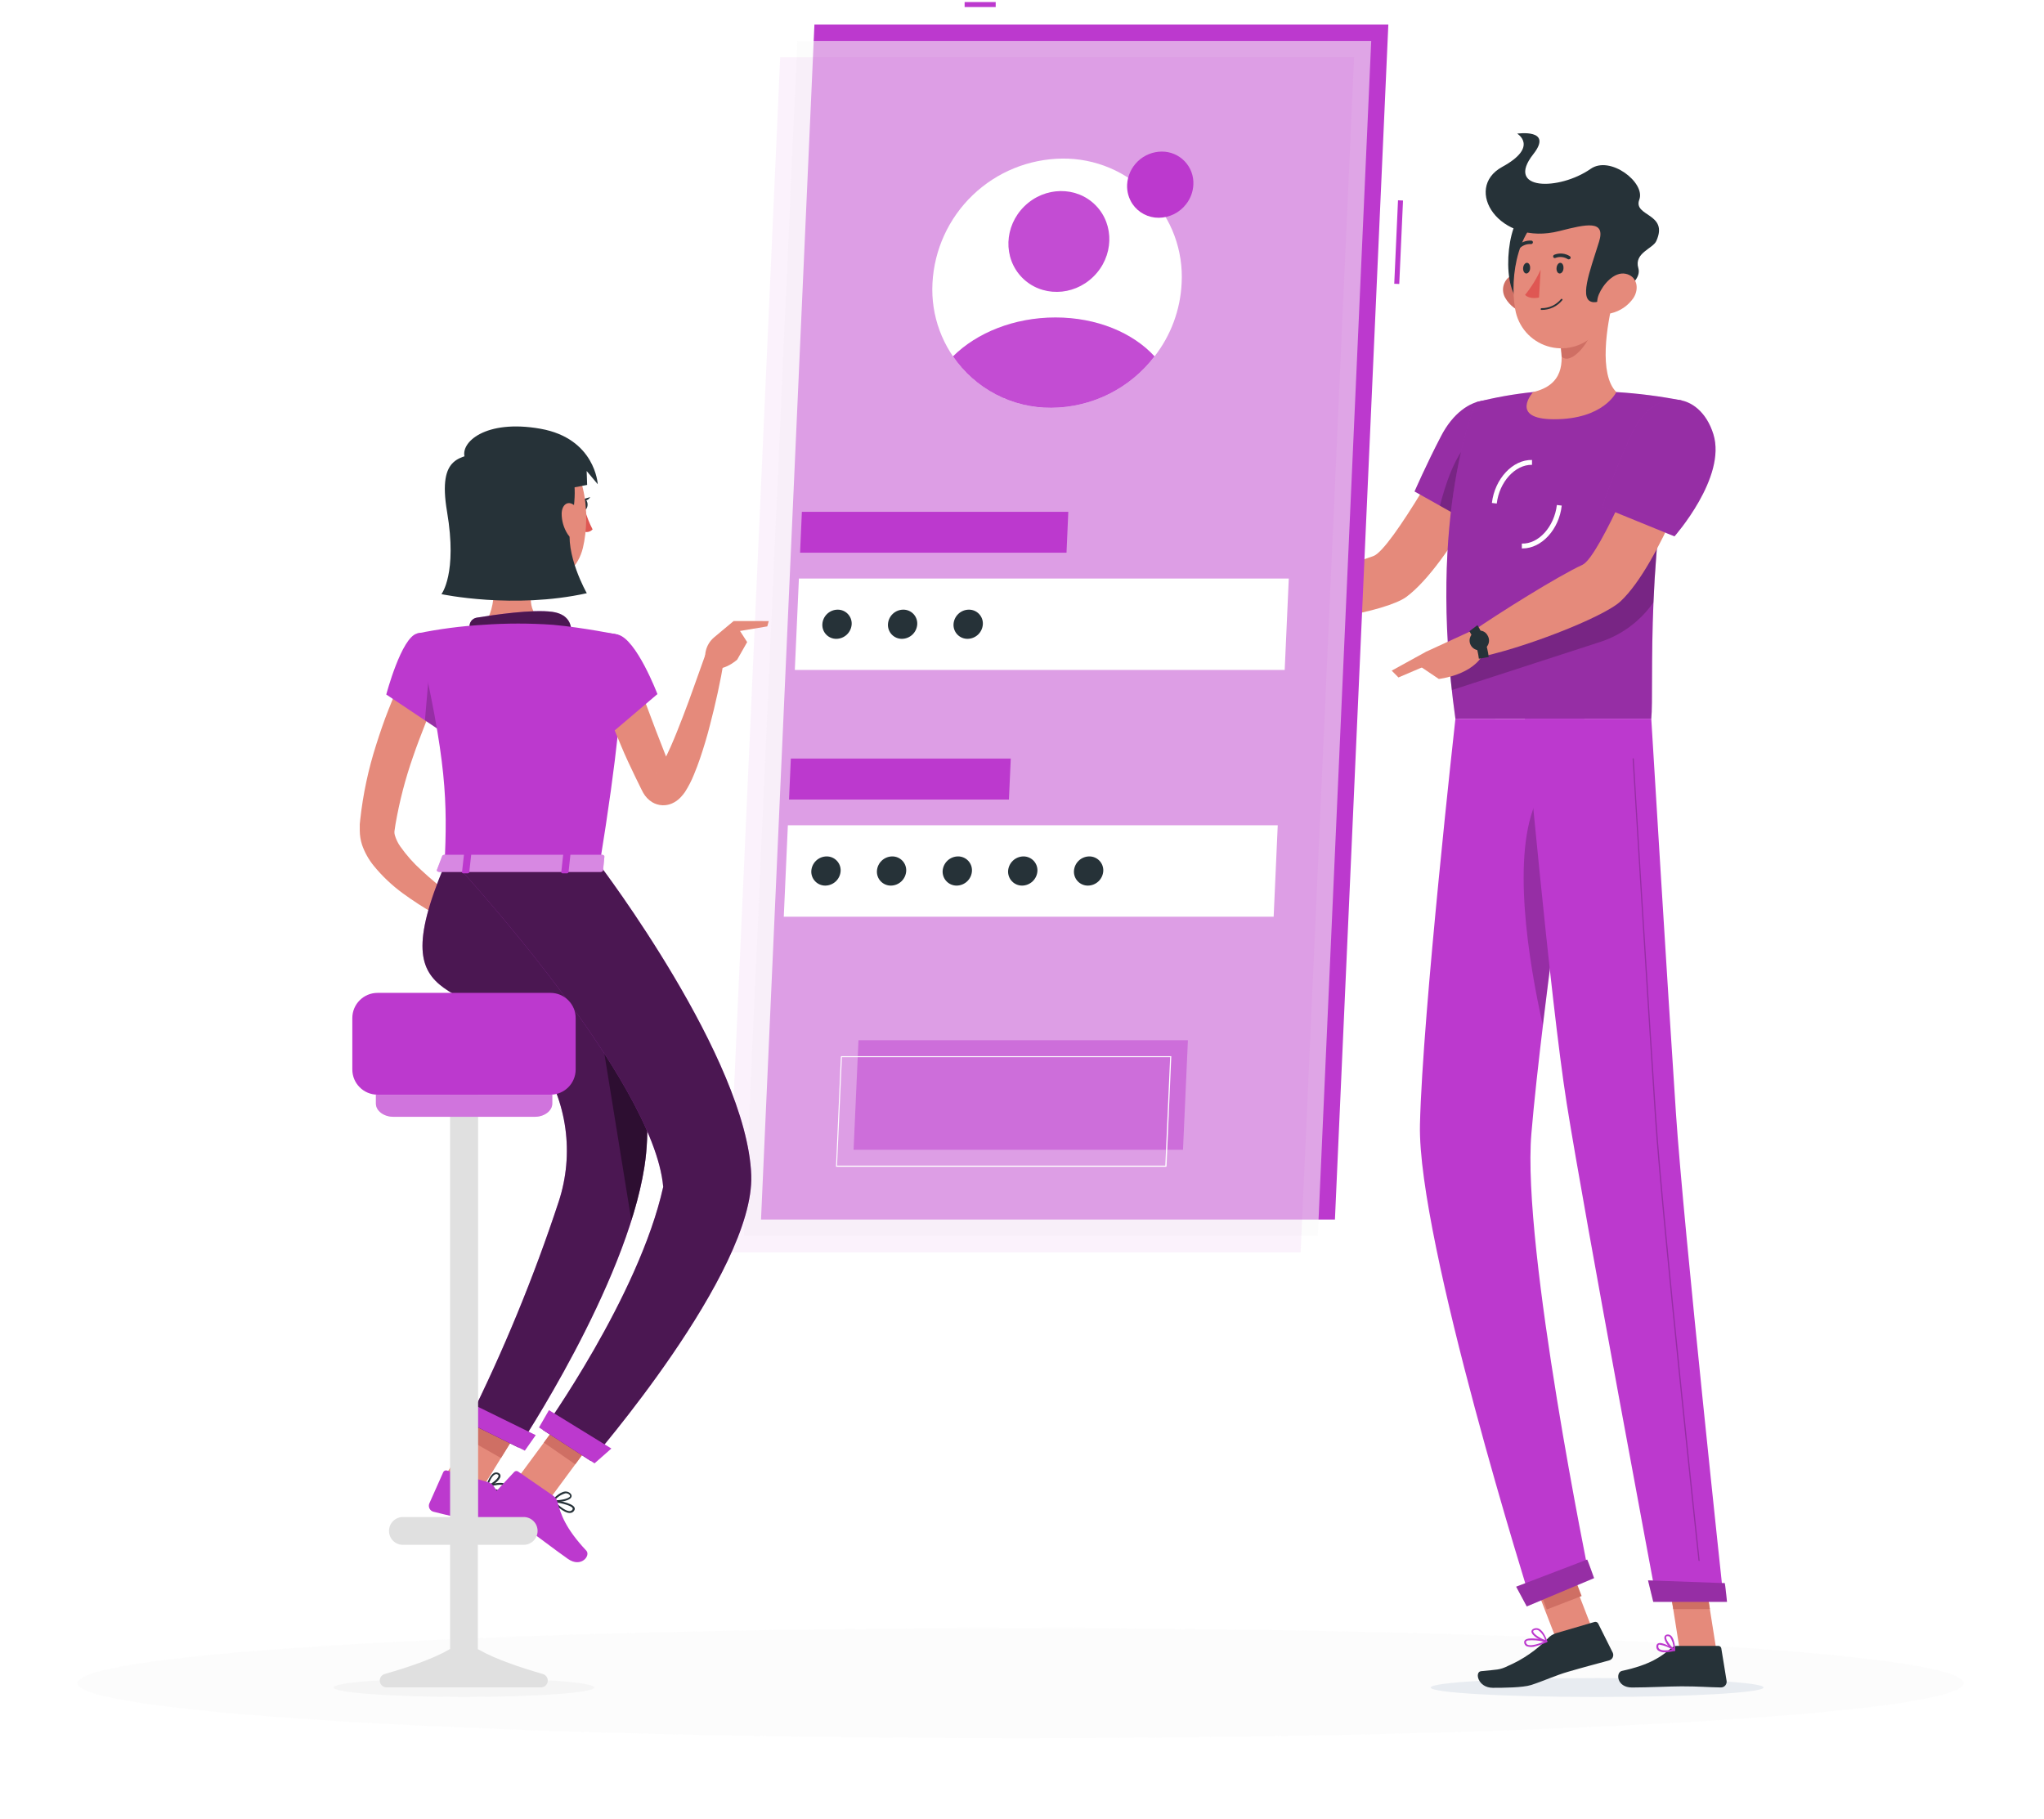 <svg width="527" height="469" viewBox="0 0 527 469" fill="none" xmlns="http://www.w3.org/2000/svg">
<g filter="url(#filter0_f_603_5920)">
<path d="M263.138 448.19C397.419 448.19 506.276 441.835 506.276 433.995C506.276 426.155 397.419 419.8 263.138 419.8C128.857 419.8 20 426.155 20 433.995C20 441.835 128.857 448.19 263.138 448.19Z" fill="#F5F5F5" fill-opacity="0.25"/>
</g>
<path d="M387.598 116.972L375.158 111.956C375.158 111.956 358.743 141.889 354.041 143.406C347.645 145.462 334.403 151.181 326.553 152.184C325.487 153.438 323.744 157.338 323.907 158.755C334.453 162.279 357.627 157.601 362.593 153.914C373.891 145.55 387.598 116.972 387.598 116.972Z" fill="#E58A7B"/>
<path d="M391.422 110.162C393.742 118.727 381.177 135.957 381.177 135.957L364.712 126.728C364.712 126.728 367.797 119.643 371.559 112.432C377.591 100.782 388.776 100.394 391.422 110.162Z" fill="#BC39CE"/>
<path opacity="0.2" d="M391.422 110.162C393.742 118.727 381.177 135.957 381.177 135.957L364.712 126.728C364.712 126.728 367.797 119.643 371.559 112.432C377.591 100.782 388.776 100.394 391.422 110.162Z" fill="black"/>
<path opacity="0.2" d="M371.245 130.414L377.729 134.051L378.87 114.15C375.095 117.047 372.437 125.774 371.245 130.414Z" fill="black"/>
<path d="M380.588 103.717C380.588 103.717 367.772 132.233 375.246 185.327H425.744C426.547 177.577 423.888 139.757 433.507 103.24C427.967 102.157 422.362 101.441 416.728 101.096C409.582 100.682 402.418 100.682 395.272 101.096C390.318 101.599 385.41 102.475 380.588 103.717Z" fill="#BC39CE"/>
<path opacity="0.2" d="M380.588 103.717C380.588 103.717 367.772 132.233 375.246 185.327H425.744C426.547 177.577 423.888 139.757 433.507 103.24C427.967 102.157 422.362 101.441 416.728 101.096C409.582 100.682 402.418 100.682 395.272 101.096C390.318 101.599 385.41 102.475 380.588 103.717Z" fill="black"/>
<g style="mix-blend-mode:multiply">
<path d="M368.875 435.124C368.8 436.478 387.949 437.569 411.637 437.569C435.325 437.569 454.611 436.478 454.687 435.124C454.762 433.77 435.626 432.691 411.925 432.691C388.225 432.691 368.963 433.782 368.875 435.124Z" fill="#E8ECF1"/>
</g>
<path d="M402.584 399.539L393.627 403.006L401.342 422.937L410.299 419.469L402.584 399.539Z" fill="#E58A7B"/>
<path d="M442.523 425.481H433.08L429.619 403.624H439.062L442.523 425.481Z" fill="#E58A7B"/>
<path d="M432.428 424.39H443.037C443.221 424.39 443.399 424.456 443.539 424.575C443.679 424.695 443.772 424.86 443.802 425.042L445.169 433.431C445.198 433.641 445.181 433.856 445.119 434.059C445.058 434.262 444.954 434.45 444.813 434.61C444.673 434.769 444.5 434.896 444.306 434.983C444.112 435.07 443.901 435.113 443.689 435.111C439.99 435.049 438.209 434.823 433.544 434.823C430.672 434.823 424.766 435.124 420.778 435.124C416.791 435.124 416.527 431.211 418.17 430.848C425.544 429.255 428.403 427.086 430.861 424.979C431.294 424.598 431.851 424.389 432.428 424.39Z" fill="#263238"/>
<path d="M401.078 421.154L411.11 418.22C411.289 418.169 411.48 418.181 411.651 418.254C411.822 418.327 411.963 418.457 412.051 418.621L415.813 426.145C415.9 426.336 415.945 426.543 415.943 426.753C415.942 426.963 415.895 427.17 415.806 427.36C415.716 427.55 415.586 427.718 415.425 427.853C415.264 427.987 415.075 428.085 414.872 428.139C411.223 429.142 408.778 429.756 404.213 431.086C401.066 432.001 397.855 433.493 394.745 434.484C392.589 435.174 387.522 435.199 384.901 435.199C381.027 435.199 380.161 431.111 381.829 430.923C386.03 430.459 386.594 430.672 388.914 429.506C392.71 427.846 396.151 425.47 399.047 422.508C399.593 421.886 400.294 421.419 401.078 421.154Z" fill="#263238"/>
<path d="M328.133 152.134L317.75 147.782L313.474 159.294C317.729 159.942 322.059 159.942 326.315 159.294L328.133 152.134Z" fill="#E58A7B"/>
<path d="M310.025 147.481L309.749 155.131L313.474 159.269L317.75 147.757L310.025 147.481Z" fill="#E58A7B"/>
<path d="M403.812 401.232L394.828 404.7L398.807 415.007L407.791 411.538L403.812 401.232Z" fill="#CF6F64"/>
<path d="M439.062 403.624H429.619L431.412 414.897H440.855L439.062 403.624Z" fill="#CF6F64"/>
<path opacity="0.2" d="M373.641 170.969C373.829 173.239 374.042 175.558 374.318 177.941L411.862 165.752C417.726 164.014 422.821 160.33 426.309 155.306C426.459 151.958 426.647 148.434 426.936 144.76C427.061 142.979 427.211 141.149 427.374 139.293C427.537 137.437 427.763 135.38 428.001 133.399L373.641 170.969Z" fill="black"/>
<path d="M385.905 129.838L384.651 129.687C385.391 123.417 390.068 118.477 394.996 118.602V119.856C390.682 119.768 386.569 124.22 385.905 129.838Z" fill="white"/>
<path d="M392.589 141.412H392.375V140.158C396.689 140.321 400.74 135.819 401.404 130.213L402.658 130.364C401.994 136.496 397.467 141.412 392.589 141.412Z" fill="white"/>
<path d="M416.026 76.931C414.258 83.841 412.176 96.494 416.728 101.096C416.728 101.096 413.543 108.106 400.714 108.106C388.99 108.106 395.272 101.096 395.272 101.096C403.072 99.265 403.21 93.572 402.182 88.18L416.026 76.931Z" fill="#E58A7B"/>
<path d="M410.383 81.521L402.194 88.18C402.448 89.419 402.595 90.677 402.633 91.942C405.028 94.324 409.831 88.293 410.32 85.208C410.569 83.993 410.59 82.743 410.383 81.521Z" fill="#CF6F64"/>
<path d="M388.112 76.844C388.682 77.831 389.449 78.691 390.366 79.368C391.283 80.046 392.33 80.527 393.441 80.781C396.451 81.446 397.956 78.674 397.128 75.891C396.388 73.383 393.918 70.009 390.858 70.586C390.203 70.721 389.589 71.011 389.069 71.432C388.549 71.853 388.137 72.392 387.868 73.005C387.599 73.618 387.481 74.286 387.523 74.954C387.566 75.622 387.767 76.27 388.112 76.844Z" fill="#CF6F64"/>
<path d="M393.09 54.735C388.4 56.88 386.745 75.514 392.639 78.273C398.532 81.032 401.968 50.66 393.09 54.735Z" fill="#263238"/>
<path d="M417.455 66.536C416.327 75.891 416.201 81.395 411.185 86.186C409.631 87.775 407.668 88.905 405.512 89.449C403.356 89.993 401.092 89.93 398.97 89.269C396.847 88.607 394.949 87.372 393.484 85.699C392.019 84.027 391.046 81.982 390.67 79.79C389.153 71.389 391.247 57.507 400.627 53.782C402.597 52.913 404.765 52.587 406.904 52.837C409.044 53.088 411.077 53.906 412.794 55.207C414.511 56.508 415.848 58.244 416.668 60.236C417.487 62.228 417.759 64.403 417.455 66.536Z" fill="#E58A7B"/>
<path d="M402.044 59.576C408.991 57.807 414.095 56.604 412.264 62.385C409.844 70.109 406.934 77.583 410.834 77.922C413.217 78.135 423.75 73.671 422.409 69.144C421.242 65.206 426.171 64.128 427.048 62.134C430.296 54.911 421.004 55.864 422.659 51.475C424.315 47.086 415.135 40.013 410.119 43.537C401.956 49.23 387.949 49.142 395.31 39.775C400.589 33.091 391.171 34.458 391.171 34.458C391.171 34.458 396.865 37.831 387.284 43.048C377.152 48.616 386.444 63.576 402.044 59.576Z" fill="#263238"/>
<path d="M421.142 76.844C419.771 78.828 417.71 80.232 415.361 80.781C412.264 81.446 411.072 78.674 412.239 75.891C413.28 73.383 416.139 70.009 419.098 70.586C422.058 71.163 422.735 74.386 421.142 76.844Z" fill="#E58A7B"/>
<path d="M375.246 185.327C375.246 185.327 366.769 261.194 366.104 289.985C365.427 319.931 394.833 413.367 394.833 413.367L409.881 407.097C409.881 407.097 392.325 321.724 394.833 292.318C397.492 260.253 408.477 185.377 408.477 185.377L375.246 185.327Z" fill="#BC39CE"/>
<path opacity="0.2" d="M396.313 206.156C389.554 220.176 394.106 247.902 397.768 264.329C399.159 252.73 400.815 240.139 402.382 228.49C402.232 210.583 400.84 196.751 396.313 206.156Z" fill="black"/>
<path d="M409.217 402.131C409.292 402.131 410.997 406.922 410.997 406.922L393.642 414.22L390.908 409.129L409.217 402.131Z" fill="#BC39CE"/>
<path d="M393.165 185.327C393.165 185.327 399.649 257.482 403.937 284.506C408.652 314.112 427.136 412.714 427.136 412.714H444.429C444.429 412.714 434.071 316.508 432.115 287.189C429.983 255.388 425.744 185.327 425.744 185.327H393.165Z" fill="#BC39CE"/>
<path d="M444.692 408.213C444.767 408.213 445.269 413.041 445.269 413.041H426.258L424.904 407.498L444.692 408.213Z" fill="#BC39CE"/>
<path opacity="0.2" d="M438.071 402.495C438.032 402.495 437.994 402.481 437.964 402.456C437.934 402.431 437.914 402.395 437.908 402.357C437.808 401.479 428.465 314.577 426.71 288.243C424.804 259.676 420.966 196.312 420.929 195.672C420.927 195.652 420.93 195.631 420.937 195.611C420.943 195.591 420.954 195.573 420.968 195.558C420.982 195.542 421 195.53 421.019 195.522C421.038 195.513 421.059 195.509 421.079 195.509C421.121 195.509 421.16 195.525 421.19 195.553C421.221 195.58 421.239 195.619 421.242 195.66C421.242 196.299 425.117 259.614 427.023 288.23C428.779 314.564 438.121 401.404 438.209 402.344C438.213 402.365 438.212 402.386 438.207 402.406C438.201 402.427 438.192 402.446 438.179 402.462C438.166 402.479 438.15 402.493 438.131 402.502C438.113 402.512 438.092 402.518 438.071 402.52V402.495Z" fill="black"/>
<path d="M403.11 69.144C403.11 69.909 402.633 70.523 402.131 70.523C401.63 70.523 401.266 69.909 401.316 69.144C401.366 68.379 401.793 67.765 402.294 67.765C402.796 67.765 403.16 68.392 403.11 69.144Z" fill="#263238"/>
<path d="M394.507 69.144C394.507 69.909 394.018 70.523 393.529 70.523C393.04 70.523 392.664 69.909 392.701 69.144C392.739 68.379 393.19 67.765 393.692 67.765C394.194 67.765 394.557 68.392 394.507 69.144Z" fill="#263238"/>
<path d="M397.216 69.532C396.169 71.868 394.82 74.056 393.203 76.04C394.457 77.294 396.802 76.718 396.802 76.718L397.216 69.532Z" fill="#DF5753"/>
<path d="M397.441 79.916C397.412 79.916 397.384 79.91 397.357 79.898C397.33 79.887 397.306 79.87 397.286 79.849C397.266 79.828 397.251 79.803 397.241 79.775C397.231 79.748 397.227 79.719 397.228 79.69C397.231 79.629 397.258 79.572 397.302 79.529C397.347 79.487 397.405 79.464 397.467 79.464C398.426 79.471 399.374 79.263 400.242 78.855C401.11 78.447 401.876 77.849 402.483 77.107C402.526 77.069 402.582 77.048 402.639 77.048C402.697 77.048 402.753 77.069 402.796 77.107C402.837 77.149 402.859 77.205 402.859 77.263C402.859 77.322 402.837 77.378 402.796 77.42C402.146 78.21 401.328 78.843 400.402 79.275C399.475 79.707 398.464 79.926 397.441 79.916Z" fill="#263238"/>
<path d="M404.639 66.837C404.579 66.867 404.513 66.883 404.445 66.883C404.377 66.883 404.311 66.867 404.251 66.837C403.782 66.533 403.248 66.345 402.692 66.286C402.137 66.227 401.575 66.3 401.053 66.498C401.002 66.523 400.947 66.538 400.89 66.542C400.833 66.546 400.776 66.538 400.722 66.519C400.668 66.501 400.619 66.471 400.577 66.433C400.534 66.395 400.5 66.349 400.476 66.297C400.43 66.186 400.428 66.06 400.473 65.948C400.517 65.835 400.604 65.745 400.714 65.695C401.37 65.428 402.081 65.322 402.786 65.388C403.491 65.453 404.17 65.688 404.765 66.072C404.813 66.104 404.854 66.146 404.886 66.195C404.917 66.244 404.939 66.298 404.95 66.355C404.96 66.412 404.959 66.471 404.947 66.528C404.935 66.585 404.911 66.638 404.878 66.686C404.814 66.758 404.732 66.81 404.639 66.837Z" fill="#263238"/>
<path d="M391.184 64.329C391.117 64.312 391.056 64.278 391.008 64.228C390.967 64.187 390.934 64.138 390.911 64.085C390.888 64.031 390.877 63.973 390.877 63.915C390.877 63.856 390.888 63.798 390.911 63.745C390.934 63.691 390.967 63.642 391.008 63.601C391.489 63.062 392.088 62.641 392.758 62.372C393.428 62.102 394.151 61.99 394.871 62.046C394.928 62.055 394.984 62.076 395.033 62.107C395.082 62.138 395.125 62.179 395.158 62.227C395.191 62.275 395.213 62.33 395.224 62.387C395.235 62.444 395.235 62.503 395.222 62.56C395.195 62.676 395.127 62.779 395.03 62.848C394.933 62.917 394.814 62.949 394.695 62.937C394.125 62.901 393.555 62.995 393.027 63.212C392.499 63.429 392.027 63.764 391.648 64.191C391.591 64.254 391.517 64.3 391.435 64.325C391.354 64.349 391.267 64.35 391.184 64.329Z" fill="#263238"/>
<path d="M438.36 115.58L425.318 112.106C425.318 112.106 412.527 143.594 408 145.638C401.856 148.447 386.293 158.178 379.672 162.78C379.309 164.348 379.597 168.498 380.425 169.639C391.711 167.583 413.317 159.269 417.832 155.043C428.127 145.4 438.36 115.58 438.36 115.58Z" fill="#E58A7B"/>
<path d="M429.255 426.045C428.619 426.095 427.985 425.922 427.462 425.556C427.301 425.41 427.18 425.225 427.112 425.018C427.044 424.811 427.03 424.59 427.074 424.377C427.081 424.244 427.125 424.115 427.2 424.005C427.275 423.894 427.379 423.806 427.5 423.75C428.553 423.211 431.5 425.079 431.839 425.293C431.876 425.315 431.905 425.35 431.92 425.391C431.936 425.431 431.938 425.476 431.926 425.518C431.916 425.562 431.894 425.602 431.863 425.635C431.832 425.668 431.794 425.693 431.751 425.706C430.933 425.907 430.097 426.021 429.255 426.045ZM428.001 424.089C427.906 424.068 427.808 424.068 427.713 424.089C427.665 424.113 427.625 424.151 427.598 424.198C427.572 424.245 427.559 424.298 427.563 424.352C427.529 424.498 427.535 424.65 427.579 424.793C427.623 424.936 427.704 425.065 427.813 425.167C428.302 425.606 429.531 425.656 431.149 425.343C430.186 424.708 429.101 424.281 427.964 424.089H428.001Z" fill="#BC39CE"/>
<path d="M431.688 425.706C431.656 425.716 431.62 425.716 431.588 425.706C430.647 425.179 428.879 423.11 429.143 422.057C429.182 421.89 429.276 421.741 429.41 421.634C429.545 421.527 429.711 421.468 429.882 421.467C430.051 421.445 430.222 421.459 430.384 421.509C430.547 421.559 430.696 421.643 430.823 421.756C431.864 422.646 431.926 425.38 431.926 425.518C431.933 425.559 431.925 425.601 431.904 425.637C431.884 425.674 431.852 425.702 431.814 425.719C431.772 425.727 431.728 425.723 431.688 425.706ZM430.008 421.881H429.92C429.632 421.881 429.594 422.044 429.582 422.107C429.431 422.721 430.547 424.289 431.475 425.029C431.471 423.969 431.143 422.937 430.535 422.069C430.389 421.942 430.201 421.875 430.008 421.881Z" fill="#BC39CE"/>
<path d="M395.962 424.478C395.194 424.745 394.359 424.745 393.592 424.478C393.417 424.383 393.27 424.246 393.162 424.08C393.055 423.913 392.991 423.722 392.977 423.525C392.961 423.401 392.977 423.275 393.023 423.158C393.069 423.042 393.144 422.939 393.241 422.86C394.244 421.957 398.344 422.86 398.808 423.035C398.852 423.047 398.891 423.073 398.919 423.109C398.946 423.146 398.96 423.191 398.959 423.236C398.961 423.283 398.949 423.33 398.924 423.37C398.899 423.41 398.864 423.442 398.821 423.462C397.897 423.879 396.941 424.218 395.962 424.478ZM393.918 422.985C393.774 423.014 393.641 423.079 393.529 423.173C393.489 423.203 393.458 423.244 393.441 423.291C393.423 423.337 393.419 423.388 393.429 423.437C393.437 423.568 393.478 423.696 393.548 423.808C393.618 423.919 393.715 424.012 393.83 424.076C394.495 424.427 396.037 424.152 398.031 423.311C396.688 422.973 395.297 422.862 393.918 422.985Z" fill="#BC39CE"/>
<path d="M398.783 423.462H398.683C397.429 423.236 394.921 421.794 394.846 420.715C394.846 420.465 394.959 420.114 395.56 419.913C395.764 419.84 395.98 419.81 396.195 419.823C396.411 419.836 396.621 419.892 396.814 419.988C398.169 420.653 398.884 423.06 398.921 423.173C398.93 423.211 398.929 423.251 398.918 423.288C398.907 423.325 398.886 423.359 398.859 423.386C398.84 423.417 398.814 423.443 398.783 423.462ZM395.811 420.289H395.686C395.297 420.427 395.297 420.59 395.297 420.64C395.297 421.292 397.115 422.484 398.382 422.885C398.09 421.878 397.473 420.996 396.626 420.377C396.375 420.249 396.085 420.218 395.811 420.289Z" fill="#BC39CE"/>
<path d="M380.738 162.04L367.659 168.059L366.142 171.821L370.97 175.069C370.97 175.069 379.998 174.091 382.569 168.285L380.738 162.04Z" fill="#E58A7B"/>
<path d="M381.29 169.852C380.998 167.339 380.168 164.919 378.857 162.755L380.926 161.2C382.483 163.693 383.476 166.496 383.836 169.413L381.29 169.852Z" fill="#263238"/>
<path d="M383.522 163.821C383.799 164.256 383.934 164.765 383.911 165.28C383.888 165.795 383.706 166.29 383.392 166.698C383.077 167.106 382.644 167.407 382.152 167.561C381.66 167.714 381.133 167.712 380.642 167.555C380.151 167.398 379.721 167.094 379.409 166.684C379.097 166.273 378.919 165.777 378.899 165.262C378.88 164.747 379.019 164.238 379.299 163.806C379.579 163.373 379.985 163.036 380.462 162.843C380.998 162.569 381.62 162.519 382.193 162.702C382.766 162.885 383.244 163.287 383.522 163.821Z" fill="#263238"/>
<path d="M358.818 172.925L360.561 174.68L372.299 169.664L367.659 168.059L358.818 172.925Z" fill="#E58A7B"/>
<path opacity="0.2" d="M409.217 402.131C409.292 402.131 410.997 406.922 410.997 406.922L393.642 414.22L390.908 409.129L409.217 402.131Z" fill="black"/>
<path opacity="0.2" d="M444.692 408.213C444.767 408.213 445.269 413.041 445.269 413.041H426.258L424.904 407.498L444.692 408.213Z" fill="black"/>
<path d="M441.758 111.968C445.206 123.091 431.726 138.302 431.726 138.302L413.104 130.703C415.311 124.274 417.856 117.966 420.728 111.805C426.447 99.478 438.272 100.745 441.758 111.968Z" fill="#BC39CE"/>
<path opacity="0.2" d="M441.758 111.968C445.206 123.091 431.726 138.302 431.726 138.302L413.104 130.703C415.311 124.274 417.856 117.966 420.728 111.805C426.447 99.478 438.272 100.745 441.758 111.968Z" fill="black"/>
<path d="M256.718 0.525H248.705V1.817H256.718V0.525Z" fill="#BC39CE"/>
<path d="M360.446 51.646L359.476 73.168L360.767 73.226L361.736 51.704L360.446 51.646Z" fill="#BC39CE"/>
<path d="M357.953 6.319H209.981L196.212 314.452H344.184L357.953 6.319Z" fill="#BC39CE"/>
<path opacity="0.56" d="M353.539 10.557H205.567L191.798 318.69H339.77L353.539 10.557Z" fill="#FAFAFA"/>
<path opacity="0.07" d="M349.125 14.783H201.153L187.371 322.916H335.343L349.125 14.783Z" fill="#BC39CE"/>
<path d="M332.284 149.174H205.981L204.927 172.749H331.23L332.284 149.174Z" fill="white"/>
<path d="M275.44 131.969H206.746L206.282 142.515H274.976L275.44 131.969Z" fill="#BC39CE"/>
<path d="M329.437 212.802H203.134L202.081 236.377H328.384L329.437 212.802Z" fill="white"/>
<path opacity="0.47" d="M306.276 268.216H221.342L220.076 296.469H305.009L306.276 268.216Z" fill="#BC39CE"/>
<path d="M300.595 300.858H215.662C215.625 300.868 215.586 300.868 215.549 300.858C215.536 300.822 215.536 300.782 215.549 300.745L216.803 272.48C216.803 272.461 216.807 272.442 216.814 272.424C216.822 272.407 216.833 272.391 216.847 272.378C216.862 272.365 216.878 272.355 216.897 272.349C216.915 272.343 216.934 272.341 216.953 272.342H301.887C301.902 272.335 301.919 272.331 301.937 272.331C301.954 272.331 301.971 272.335 301.987 272.342C301.996 272.358 302 272.375 302 272.392C302 272.41 301.996 272.427 301.987 272.443L300.758 300.771C300.743 300.8 300.719 300.824 300.69 300.84C300.661 300.855 300.628 300.862 300.595 300.858ZM215.812 300.557H300.445L301.699 272.593H217.066L215.812 300.557Z" fill="white"/>
<path d="M260.605 195.598H203.899L203.435 206.156H260.128L260.605 195.598Z" fill="#BC39CE"/>
<path d="M304.658 73.019C304.334 79.88 301.894 86.472 297.673 91.891C294.549 95.984 290.528 99.307 285.92 101.605C281.311 103.903 276.238 105.114 271.088 105.146C266.927 105.178 262.804 104.357 258.972 102.735C255.14 101.113 251.68 98.723 248.807 95.713C245.933 92.703 243.706 89.137 242.263 85.234C240.82 81.331 240.191 77.174 240.416 73.019C240.857 64.396 244.575 56.268 250.81 50.296C257.045 44.324 265.327 40.96 273.96 40.891C278.124 40.852 282.252 41.668 286.089 43.287C289.926 44.907 293.39 47.296 296.267 50.307C299.144 53.318 301.373 56.886 302.816 60.793C304.259 64.699 304.886 68.86 304.658 73.019Z" fill="white"/>
<path d="M307.68 47.612C307.598 49.437 306.95 51.19 305.824 52.629C304.992 53.716 303.922 54.598 302.696 55.209C301.47 55.82 300.121 56.142 298.752 56.152C297.425 56.16 296.116 55.843 294.94 55.229C293.764 54.615 292.757 53.722 292.005 52.629C291.01 51.151 290.518 49.392 290.601 47.612C290.722 45.323 291.712 43.166 293.369 41.582C295.025 39.997 297.224 39.104 299.517 39.085C300.623 39.075 301.719 39.292 302.738 39.721C303.757 40.151 304.677 40.785 305.442 41.584C306.207 42.383 306.8 43.33 307.185 44.367C307.57 45.403 307.738 46.508 307.68 47.612Z" fill="#BC39CE"/>
<path d="M219.587 160.962C219.526 161.972 219.085 162.922 218.352 163.621C217.619 164.319 216.649 164.713 215.637 164.724C215.148 164.73 214.663 164.635 214.212 164.446C213.761 164.257 213.354 163.978 213.016 163.625C212.677 163.273 212.415 162.854 212.244 162.396C212.074 161.938 211.999 161.45 212.025 160.962C212.079 159.949 212.519 158.996 213.253 158.296C213.987 157.597 214.961 157.205 215.975 157.2C216.463 157.196 216.947 157.292 217.397 157.481C217.847 157.671 218.254 157.95 218.592 158.302C218.93 158.655 219.192 159.072 219.364 159.529C219.535 159.987 219.611 160.474 219.587 160.962Z" fill="#263238"/>
<path d="M236.491 160.961C236.433 161.973 235.993 162.925 235.259 163.624C234.526 164.322 233.554 164.716 232.54 164.723C232.053 164.728 231.569 164.632 231.12 164.442C230.671 164.252 230.265 163.973 229.928 163.62C229.591 163.268 229.329 162.85 229.16 162.393C228.99 161.936 228.916 161.449 228.941 160.961C228.996 159.951 229.433 158.999 230.165 158.3C230.897 157.601 231.867 157.208 232.879 157.199C233.368 157.194 233.853 157.288 234.303 157.477C234.754 157.666 235.161 157.945 235.5 158.298C235.838 158.651 236.101 159.069 236.271 159.527C236.442 159.985 236.516 160.473 236.491 160.961Z" fill="#263238"/>
<path d="M253.407 160.961C253.35 161.973 252.909 162.925 252.176 163.624C251.442 164.322 250.47 164.716 249.457 164.723C248.969 164.727 248.485 164.632 248.035 164.442C247.585 164.253 247.178 163.973 246.84 163.621C246.502 163.269 246.24 162.851 246.068 162.394C245.897 161.937 245.821 161.449 245.845 160.961C245.903 159.95 246.343 158.998 247.077 158.299C247.81 157.601 248.782 157.207 249.795 157.199C250.284 157.194 250.769 157.288 251.22 157.477C251.671 157.666 252.078 157.945 252.416 158.298C252.755 158.651 253.017 159.069 253.188 159.527C253.358 159.985 253.433 160.473 253.407 160.961Z" fill="#263238"/>
<path d="M216.74 224.59C216.68 225.6 216.239 226.55 215.506 227.248C214.773 227.947 213.802 228.341 212.79 228.352C212.302 228.356 211.818 228.26 211.368 228.07C210.918 227.881 210.511 227.601 210.173 227.249C209.835 226.897 209.573 226.479 209.402 226.022C209.23 225.565 209.155 225.077 209.178 224.59C209.236 223.578 209.676 222.626 210.41 221.928C211.143 221.229 212.115 220.836 213.129 220.828C213.617 220.824 214.101 220.919 214.551 221.109C215.001 221.299 215.407 221.578 215.745 221.93C216.083 222.283 216.346 222.7 216.517 223.157C216.688 223.615 216.764 224.102 216.74 224.59Z" fill="#263238"/>
<path d="M233.644 224.59C233.587 225.599 233.148 226.549 232.417 227.248C231.686 227.946 230.717 228.341 229.706 228.352C229.218 228.358 228.733 228.263 228.282 228.074C227.831 227.885 227.424 227.606 227.086 227.253C226.747 226.901 226.485 226.482 226.314 226.024C226.144 225.566 226.069 225.078 226.095 224.59C226.152 223.578 226.592 222.626 227.326 221.928C228.06 221.229 229.032 220.836 230.045 220.828C230.533 220.824 231.016 220.919 231.465 221.109C231.915 221.299 232.32 221.579 232.657 221.931C232.995 222.283 233.256 222.701 233.426 223.158C233.595 223.616 233.67 224.103 233.644 224.59Z" fill="#263238"/>
<path d="M250.598 224.59C250.541 225.601 250.101 226.553 249.367 227.252C248.633 227.951 247.661 228.344 246.648 228.352C246.16 228.354 245.677 228.257 245.228 228.067C244.779 227.877 244.373 227.597 244.035 227.245C243.698 226.894 243.435 226.477 243.263 226.02C243.092 225.564 243.014 225.077 243.036 224.59C243.097 223.579 243.538 222.629 244.271 221.931C245.004 221.233 245.974 220.839 246.987 220.828C247.475 220.822 247.96 220.917 248.411 221.106C248.862 221.294 249.269 221.574 249.607 221.926C249.946 222.279 250.208 222.697 250.379 223.155C250.549 223.614 250.624 224.102 250.598 224.59Z" fill="#263238"/>
<path d="M267.477 224.59C267.417 225.6 266.976 226.55 266.243 227.248C265.509 227.947 264.539 228.341 263.527 228.352C263.039 228.354 262.556 228.257 262.107 228.067C261.658 227.877 261.252 227.597 260.914 227.245C260.577 226.893 260.314 226.477 260.142 226.02C259.97 225.564 259.893 225.077 259.915 224.59C259.975 223.579 260.417 222.629 261.15 221.931C261.883 221.233 262.853 220.839 263.865 220.828C264.354 220.824 264.838 220.919 265.287 221.109C265.737 221.299 266.144 221.578 266.482 221.93C266.82 222.283 267.083 222.7 267.254 223.157C267.425 223.615 267.501 224.102 267.477 224.59Z" fill="#263238"/>
<path d="M284.456 224.59C284.396 225.6 283.955 226.55 283.222 227.248C282.489 227.947 281.518 228.341 280.506 228.352C280.017 228.358 279.532 228.263 279.082 228.074C278.631 227.885 278.224 227.606 277.885 227.253C277.547 226.901 277.284 226.482 277.114 226.024C276.943 225.566 276.869 225.078 276.894 224.59C276.952 223.578 277.392 222.626 278.126 221.928C278.859 221.229 279.831 220.836 280.845 220.828C281.333 220.824 281.817 220.919 282.267 221.109C282.717 221.299 283.123 221.578 283.461 221.93C283.799 222.283 284.062 222.7 284.233 223.157C284.404 223.615 284.48 224.102 284.456 224.59Z" fill="#263238"/>
<path d="M281.89 71.345C287.138 66.213 287.417 57.986 282.512 52.97C277.607 47.954 269.375 48.048 264.127 53.181C258.878 58.314 258.599 66.541 263.505 71.557C268.41 76.573 276.641 76.478 281.89 71.345Z" fill="#BC39CE"/>
<path d="M297.673 91.891C294.549 95.985 290.528 99.308 285.92 101.605C281.311 103.903 276.238 105.114 271.088 105.146C266.095 105.189 261.168 104.002 256.742 101.69C252.316 99.379 248.526 96.013 245.707 91.891C251.802 85.822 261.445 81.859 272.129 81.859C282.813 81.859 292.118 85.822 297.673 91.891Z" fill="#BC39CE"/>
<path opacity="0.1" d="M281.89 71.345C287.138 66.213 287.417 57.986 282.512 52.97C277.607 47.954 269.375 48.048 264.127 53.181C258.878 58.314 258.599 66.541 263.505 71.557C268.41 76.573 276.641 76.478 281.89 71.345Z" fill="white"/>
<path opacity="0.1" d="M297.673 91.891C294.549 95.985 290.528 99.308 285.92 101.605C281.311 103.903 276.238 105.114 271.088 105.146C266.095 105.189 261.168 104.002 256.742 101.69C252.316 99.379 248.526 96.013 245.707 91.891C251.802 85.822 261.445 81.859 272.129 81.859C282.813 81.859 292.118 85.822 297.673 91.891Z" fill="white"/>
<path d="M113.172 178.43C111.981 181.038 110.727 183.91 109.636 186.693C108.545 189.477 107.429 192.349 106.463 195.208C104.492 200.843 102.99 206.631 101.974 212.513L101.698 214.357C101.672 214.673 101.702 214.991 101.786 215.297C102.082 216.336 102.548 217.32 103.165 218.206C104.776 220.502 106.644 222.606 108.733 224.476C110.936 226.525 113.246 228.455 115.655 230.257C118.063 232.113 120.596 233.919 123.091 235.625L120.746 240.026C114.788 237.43 109.132 234.188 103.88 230.358C101.078 228.314 98.55 225.921 96.356 223.235C95.056 221.636 94.042 219.825 93.359 217.88C92.962 216.666 92.759 215.396 92.757 214.118C92.757 213.817 92.757 213.379 92.757 213.165V212.551L92.882 211.297C93.601 204.764 94.975 198.319 96.983 192.061C97.961 188.976 99.002 185.903 100.193 182.906C101.385 179.909 102.614 176.975 104.131 173.928L113.172 178.43Z" fill="#E58A7B"/>
<path d="M121.323 234.848L130.189 230.358L127.894 240.089C127.894 240.089 121.812 241.795 118.991 238.835L121.323 234.848Z" fill="#E58A7B"/>
<path d="M138.302 231.951L135.945 240.002L127.894 240.089L130.189 230.358L138.302 231.951Z" fill="#E58A7B"/>
<path d="M150.817 131.48C151.292 133.218 151.952 134.9 152.786 136.496C152.542 136.773 152.228 136.978 151.877 137.091C151.526 137.204 151.151 137.219 150.792 137.136L150.817 131.48Z" fill="#DF5753"/>
<path d="M150.554 131.555C151.073 131.555 151.494 130.909 151.494 130.113C151.494 129.317 151.073 128.671 150.554 128.671C150.035 128.671 149.613 129.317 149.613 130.113C149.613 130.909 150.035 131.555 150.554 131.555Z" fill="#263238"/>
<path d="M150.278 128.721L152.184 128.182C152.184 128.182 151.256 129.662 150.278 128.721Z" fill="#263238"/>
<path d="M126.327 140.685C127.468 146.516 128.609 157.212 124.521 161.112C124.521 161.112 126.126 167.031 136.973 167.031C148.899 167.031 142.666 161.112 142.666 161.112C136.158 159.557 136.321 154.729 137.462 150.19L126.327 140.685Z" fill="#E58A7B"/>
<path d="M123.154 127.392C123.756 137.136 123.806 141.274 128.722 146.278C136.133 153.802 147.971 150.942 150.291 141.262C152.385 132.484 151.056 118.037 141.513 114.163C139.418 113.3 137.138 112.985 134.888 113.249C132.638 113.514 130.492 114.347 128.654 115.672C126.816 116.996 125.346 118.768 124.384 120.819C123.422 122.87 122.998 125.132 123.154 127.392Z" fill="#E58A7B"/>
<path d="M124.12 116.432C119.229 118.213 112.708 116.884 115.266 131.97C117.975 147.945 113.812 153.2 113.812 153.2C113.812 153.2 132.358 157.15 151.294 152.961C151.294 152.961 145.513 142.854 147.131 135.405C149.2 126 147.569 122.527 147.569 122.527C147.569 122.527 130.992 113.924 124.12 116.432Z" fill="#263238"/>
<path d="M144.811 132.471C144.816 134.323 145.346 136.137 146.341 137.7C147.67 139.731 149.237 138.954 149.626 136.797C149.977 134.903 149.714 131.555 148.021 130.251C146.328 128.947 144.836 130.226 144.811 132.471Z" fill="#E58A7B"/>
<path d="M119.869 118.075C118.464 114.124 125.16 108.043 139.331 110.551C153.501 113.059 154.115 124.859 154.115 124.859L151.256 121.448L151.382 125.034L136.823 127.831L119.869 118.075Z" fill="#263238"/>
<path d="M121.072 161.777C120.989 161.204 121.132 160.622 121.472 160.153C121.811 159.685 122.32 159.367 122.891 159.269C127.305 158.541 137.337 157.062 142.378 157.764C146.14 158.291 147.118 160.473 147.281 162.266C147.307 162.58 147.265 162.896 147.158 163.192C147.051 163.488 146.882 163.759 146.662 163.984C146.443 164.21 146.177 164.386 145.884 164.501C145.59 164.615 145.276 164.665 144.961 164.648L123.167 163.67C122.653 163.644 122.164 163.442 121.782 163.097C121.4 162.752 121.15 162.285 121.072 161.777Z" fill="#BC39CE"/>
<path opacity="0.6" d="M121.072 161.777C120.989 161.204 121.132 160.622 121.472 160.153C121.811 159.685 122.32 159.367 122.891 159.269C127.305 158.541 137.337 157.062 142.378 157.764C146.14 158.291 147.118 160.473 147.281 162.266C147.307 162.58 147.265 162.896 147.158 163.192C147.051 163.488 146.882 163.759 146.662 163.984C146.443 164.21 146.177 164.386 145.884 164.501C145.59 164.615 145.276 164.665 144.961 164.648L123.167 163.67C122.653 163.644 122.164 163.442 121.782 163.097C121.4 162.752 121.15 162.285 121.072 161.777Z" fill="black"/>
<path d="M133.675 380.851L141.763 386.469L155.294 368.122L147.206 362.517L133.675 380.851Z" fill="#E58A7B"/>
<path d="M114.815 380.487L123.355 385.352L135.33 365.953L126.791 361.087L114.815 380.487Z" fill="#E58A7B"/>
<path d="M155.282 368.122L148.309 377.578L140.221 371.972L147.193 362.517L155.282 368.122Z" fill="#CF6F64"/>
<path d="M126.778 361.087L135.33 365.965L129.161 375.96L120.608 371.082L126.778 361.087Z" fill="#CF6F64"/>
<path d="M140.497 223.022C140.497 223.022 172.073 262.812 166.141 300.871C161.363 331.606 133.65 373.227 133.65 373.227L120.621 366.756C129.805 348.354 137.642 329.31 144.071 309.774C146.053 303.709 146.632 297.273 145.763 290.951C144.894 284.63 142.6 278.588 139.055 273.283C123.054 249.921 97.422 263.828 114.664 223.022H140.497Z" fill="#BC39CE"/>
<path opacity="0.6" d="M140.497 223.022C140.497 223.022 172.073 262.812 166.141 300.871C161.363 331.606 133.65 373.227 133.65 373.227L120.621 366.756C129.805 348.354 137.642 329.31 144.071 309.774C146.053 303.709 146.632 297.273 145.763 290.951C144.894 284.63 142.6 278.588 139.055 273.283C123.054 249.921 97.422 263.828 114.664 223.022H140.497Z" fill="black"/>
<path opacity="0.4" d="M155.984 248.579L151.394 244.014C151.394 244.378 160.285 299.265 162.78 314.69C164.253 310.184 165.381 305.573 166.154 300.896C169.088 282.224 162.956 263.15 155.984 248.579Z" fill="black"/>
<path d="M154.592 223.022C154.592 223.022 192.613 273.032 193.692 303.015C194.582 328.095 152.31 376.688 152.31 376.688L140.02 368.737C140.02 368.737 164.762 334.227 170.994 306.037C168.586 278.098 117.674 223.022 117.674 223.022H154.592Z" fill="#BC39CE"/>
<path opacity="0.6" d="M154.592 223.022C154.592 223.022 192.613 273.032 193.692 303.015C194.582 328.095 152.31 376.688 152.31 376.688L140.02 368.737C140.02 368.737 164.762 334.227 170.994 306.037C168.586 278.098 117.674 223.022 117.674 223.022H154.592Z" fill="black"/>
<path d="M107.554 163.344C103.491 164.31 99.591 179.082 99.591 179.082L115.48 189.691C115.48 189.691 120.771 178.004 118.916 172.887C116.997 167.558 112.658 162.128 107.554 163.344Z" fill="#BC39CE"/>
<path opacity="0.2" d="M110.664 172.862L109.561 185.74L115.467 189.703C117.098 186.032 118.305 182.186 119.066 178.241L110.664 172.862Z" fill="black"/>
<path d="M159.294 163.632C159.294 163.632 163.984 165.275 154.592 223.009H114.639C115.317 206.707 115.329 196.675 107.554 163.344C113.148 162.191 118.819 161.445 124.521 161.112C130.562 160.679 136.626 160.679 142.666 161.112C150.466 161.827 159.294 163.632 159.294 163.632Z" fill="#BC39CE"/>
<path d="M163.357 172.862C164.26 175.37 165.213 178.067 166.216 180.662C167.22 183.258 168.173 185.929 169.188 188.563L172.261 196.438L173.038 198.406L173.439 199.385L173.628 199.874C173.628 199.961 173.628 199.961 173.628 199.949C173.398 199.626 173.098 199.36 172.75 199.171C172.254 198.879 171.694 198.712 171.12 198.682C170.642 198.667 170.167 198.757 169.728 198.946C169.151 199.209 169.151 199.322 169.163 199.309C169.268 199.226 169.36 199.129 169.439 199.021C170.133 198.109 170.734 197.131 171.232 196.099C171.822 194.945 172.386 193.716 172.95 192.475C174.054 189.967 175.07 187.371 176.085 184.75C177.101 182.129 178.067 179.484 179.007 176.813L181.866 168.812L186.694 170.066C185.741 175.784 184.512 181.352 183.033 187.02C182.318 189.842 181.478 192.638 180.525 195.46C180.048 196.877 179.521 198.281 178.919 199.723C178.292 201.288 177.52 202.791 176.612 204.212C176.279 204.691 175.91 205.143 175.509 205.567C174.868 206.258 174.091 206.809 173.226 207.184C172.459 207.514 171.628 207.668 170.794 207.636C169.859 207.601 168.948 207.329 168.148 206.846C167.203 206.256 166.419 205.442 165.865 204.476C165.677 204.15 165.514 203.824 165.401 203.585L165.163 203.109L164.687 202.131L163.733 200.187C162.479 197.579 161.225 194.945 160.135 192.299C159.044 189.653 157.89 186.97 156.811 184.274C155.733 181.578 154.767 178.882 153.852 175.972L163.357 172.862Z" fill="#E58A7B"/>
<path d="M159.294 163.633C164.097 164.774 169.502 178.969 169.502 178.969L155.219 191.12C155.219 191.12 145.977 175.646 147.845 170.542C149.789 165.225 153.024 162.14 159.294 163.633Z" fill="#BC39CE"/>
<path d="M184.136 164.323L189.152 160.134L192.638 165.564L190.067 170.091C190.067 170.091 185.979 173.853 182.368 171.934C181.795 170.646 181.657 169.206 181.976 167.832C182.295 166.459 183.054 165.226 184.136 164.323Z" fill="#E58A7B"/>
<path d="M198.206 160.147L197.83 161.514L189.892 162.843L189.114 160.134L198.206 160.147Z" fill="#E58A7B"/>
<path d="M153.288 377.327L138.967 368.072L141.538 363.608L157.627 373.502L153.288 377.327Z" fill="#BC39CE"/>
<path d="M128.96 384.7C127.704 384.547 126.496 384.119 125.424 383.446C125.38 383.431 125.341 383.402 125.314 383.364C125.287 383.326 125.272 383.28 125.272 383.233C125.272 383.186 125.287 383.141 125.314 383.102C125.341 383.064 125.38 383.035 125.424 383.02C125.813 382.895 129.186 381.854 130.164 382.656C130.274 382.748 130.357 382.867 130.406 383.001C130.454 383.136 130.466 383.281 130.44 383.421C130.422 383.647 130.348 383.865 130.222 384.053C130.097 384.242 129.926 384.396 129.725 384.5C129.49 384.628 129.228 384.697 128.96 384.7ZM126.139 383.321C127.706 384.123 128.96 384.412 129.562 384.111C129.693 384.038 129.803 383.933 129.882 383.806C129.961 383.679 130.007 383.533 130.013 383.384C130.013 383.183 130.013 383.095 129.901 383.045C129.374 382.619 127.493 382.945 126.113 383.321H126.139Z" fill="#263238"/>
<path d="M125.512 383.534C125.445 383.533 125.382 383.506 125.336 383.459C125.317 383.424 125.308 383.385 125.308 383.346C125.308 383.306 125.317 383.268 125.336 383.233C125.336 383.12 126.151 380.399 127.43 379.784C127.594 379.71 127.771 379.671 127.951 379.671C128.13 379.671 128.308 379.71 128.471 379.784C128.647 379.84 128.8 379.953 128.904 380.105C129.009 380.257 129.059 380.44 129.048 380.625C128.96 381.753 126.665 383.308 125.612 383.572L125.512 383.534ZM127.944 380.11C127.822 380.114 127.703 380.144 127.593 380.198C126.816 380.574 126.176 382.042 125.863 382.932C126.966 382.468 128.484 381.239 128.534 380.549C128.534 380.437 128.534 380.299 128.245 380.173C128.151 380.123 128.05 380.089 127.944 380.073V380.11Z" fill="#263238"/>
<path d="M146.855 390.117C145.438 390.117 143.469 388.299 142.39 387.183C142.363 387.145 142.348 387.099 142.348 387.051C142.348 387.004 142.363 386.958 142.39 386.92C142.415 386.879 142.45 386.846 142.492 386.824C142.534 386.802 142.581 386.792 142.629 386.794C143.13 386.794 147.482 387.446 148.096 388.675C148.161 388.785 148.196 388.911 148.196 389.039C148.196 389.167 148.161 389.292 148.096 389.403C148.004 389.594 147.865 389.759 147.691 389.882C147.518 390.004 147.317 390.081 147.105 390.105L146.855 390.117ZM143.218 387.359C144.798 388.888 146.19 389.741 146.98 389.641C147.118 389.623 147.25 389.571 147.364 389.49C147.478 389.409 147.57 389.302 147.632 389.177C147.66 389.134 147.675 389.084 147.675 389.033C147.675 388.981 147.66 388.931 147.632 388.888C147.306 388.211 144.986 387.634 143.218 387.359Z" fill="#263238"/>
<path d="M143.356 387.296C143.074 387.304 142.793 387.283 142.516 387.233C142.477 387.227 142.441 387.212 142.41 387.187C142.379 387.163 142.355 387.132 142.34 387.095C142.322 387.058 142.312 387.018 142.312 386.976C142.312 386.935 142.322 386.894 142.34 386.857C142.415 386.769 144.108 384.725 145.713 384.587C146.168 384.552 146.618 384.696 146.967 384.989C147.457 385.415 147.431 385.791 147.306 386.029C146.993 386.882 144.823 387.296 143.356 387.296ZM143.03 386.832C144.434 386.907 146.679 386.443 146.967 385.829C146.967 385.829 147.068 385.628 146.742 385.352C146.612 385.239 146.46 385.154 146.297 385.103C146.133 385.051 145.96 385.033 145.789 385.051C144.707 385.353 143.745 385.979 143.03 386.845V386.832Z" fill="#263238"/>
<path d="M125.85 382.18L115.216 379.17C115.033 379.115 114.836 379.129 114.662 379.21C114.488 379.291 114.351 379.433 114.276 379.609L110.689 387.672C110.605 387.879 110.566 388.101 110.573 388.324C110.581 388.547 110.636 388.765 110.734 388.965C110.832 389.166 110.972 389.343 111.144 389.485C111.315 389.627 111.515 389.732 111.73 389.791C115.492 390.77 117.298 391.045 121.975 392.387C124.859 393.19 128.973 394.682 132.948 395.811C136.923 396.939 138.252 393.064 136.71 392.237C129.738 388.55 129.186 385.967 127.28 383.208C126.938 382.708 126.432 382.344 125.85 382.18Z" fill="#BC39CE"/>
<path d="M142.679 385.716L133.6 379.446C133.446 379.334 133.256 379.283 133.067 379.301C132.877 379.32 132.701 379.407 132.572 379.547L126.552 386.017C126.406 386.185 126.296 386.381 126.231 386.594C126.167 386.807 126.148 387.031 126.176 387.252C126.205 387.472 126.28 387.684 126.397 387.874C126.513 388.063 126.669 388.225 126.853 388.35C130.051 390.494 131.706 391.359 135.707 394.131C138.215 395.836 143.068 399.623 146.453 401.981C149.839 404.338 152.36 401.103 151.156 399.824C145.764 394.068 144.585 390.457 143.695 387.184C143.54 386.59 143.18 386.07 142.679 385.716Z" fill="#BC39CE"/>
<path d="M135.318 374.054L118.953 365.916L120.646 361.477L138.127 370.054L135.318 374.054Z" fill="#BC39CE"/>
<path d="M114.037 220.665L112.658 224.276C112.52 224.552 112.846 224.84 113.31 224.84H154.792C155.156 224.84 155.457 224.665 155.482 224.439L155.833 220.853C155.833 220.614 155.545 220.401 155.156 220.401H114.69C114.568 220.39 114.445 220.408 114.331 220.454C114.218 220.499 114.117 220.572 114.037 220.665Z" fill="#BC39CE"/>
<path opacity="0.4" d="M114.037 220.665L112.658 224.276C112.52 224.552 112.846 224.84 113.31 224.84H154.792C155.156 224.84 155.457 224.665 155.482 224.439L155.833 220.853C155.833 220.614 155.545 220.401 155.156 220.401H114.69C114.568 220.39 114.445 220.408 114.331 220.454C114.218 220.499 114.117 220.572 114.037 220.665Z" fill="white"/>
<path d="M120.571 225.191H119.48C119.267 225.191 119.104 225.078 119.116 224.94L119.63 220.288C119.63 220.163 119.831 220.05 120.044 220.05H121.135C121.348 220.05 121.511 220.163 121.499 220.288L120.985 224.94C120.972 225.078 120.784 225.191 120.571 225.191Z" fill="#BC39CE"/>
<path d="M146.152 225.191H145.074C144.861 225.191 144.698 225.078 144.71 224.94L145.212 220.288C145.212 220.163 145.425 220.05 145.638 220.05H146.717C146.93 220.05 147.105 220.163 147.08 220.288L146.579 224.94C146.516 225.078 146.378 225.191 146.152 225.191Z" fill="#BC39CE"/>
<g style="mix-blend-mode:multiply">
<path d="M119.618 437.556C138.172 437.556 153.212 436.467 153.212 435.124C153.212 433.78 138.172 432.691 119.618 432.691C101.064 432.691 86.023 433.78 86.023 435.124C86.023 436.467 101.064 437.556 119.618 437.556Z" fill="#F5F5F5"/>
</g>
<path d="M140.083 431.688C134.139 429.957 127.543 427.738 123.555 425.418C123.442 425.343 123.317 425.305 123.204 425.242V398.331H135.23C136.143 398.277 137.001 397.877 137.628 397.211C138.255 396.546 138.605 395.666 138.605 394.751C138.605 393.837 138.255 392.957 137.628 392.291C137.001 391.626 136.143 391.225 135.23 391.171H123.267V268.505H116.044V391.171H104.093C103.605 391.142 103.117 391.213 102.657 391.38C102.198 391.547 101.777 391.806 101.421 392.141C101.066 392.477 100.782 392.881 100.588 393.33C100.395 393.779 100.295 394.263 100.295 394.751C100.295 395.24 100.395 395.724 100.588 396.173C100.782 396.621 101.066 397.026 101.421 397.361C101.777 397.697 102.198 397.956 102.657 398.122C103.117 398.289 103.605 398.36 104.093 398.331H116.044V425.205C115.931 425.205 115.818 425.305 115.705 425.38C111.655 427.738 105.109 429.957 99.165 431.65C98.763 431.772 98.419 432.033 98.193 432.387C97.968 432.74 97.876 433.163 97.935 433.578C97.994 433.993 98.2 434.374 98.515 434.65C98.831 434.927 99.235 435.082 99.654 435.086H139.594C139.995 435.059 140.374 434.895 140.669 434.622C140.963 434.348 141.155 433.982 141.212 433.585C141.27 433.187 141.189 432.782 140.983 432.437C140.778 432.091 140.46 431.827 140.083 431.688Z" fill="#E0E0E0"/>
<path d="M141.926 256.015H97.334C93.747 256.015 90.838 258.923 90.838 262.51V275.765C90.838 279.353 93.747 282.261 97.334 282.261H141.926C145.514 282.261 148.422 279.353 148.422 275.765V262.51C148.422 258.923 145.514 256.015 141.926 256.015Z" fill="#BC39CE"/>
<path d="M96.92 282.273V284.556C96.92 286.437 98.964 287.967 101.472 287.967H137.838C140.346 287.967 142.39 286.437 142.39 284.556V282.273H96.92Z" fill="#BC39CE"/>
<path opacity="0.3" d="M96.92 282.273V284.556C96.92 286.437 98.964 287.967 101.472 287.967H137.838C140.346 287.967 142.39 286.437 142.39 284.556V282.273H96.92Z" fill="white"/>
<defs>
<filter id="filter0_f_603_5920" x="0" y="399.8" width="526.276" height="68.391" filterUnits="userSpaceOnUse" color-interpolation-filters="sRGB">
<feFlood flood-opacity="0" result="BackgroundImageFix"/>
<feBlend mode="normal" in="SourceGraphic" in2="BackgroundImageFix" result="shape"/>
<feGaussianBlur stdDeviation="10" result="effect1_foregroundBlur_603_5920"/>
</filter>
</defs>
</svg>

